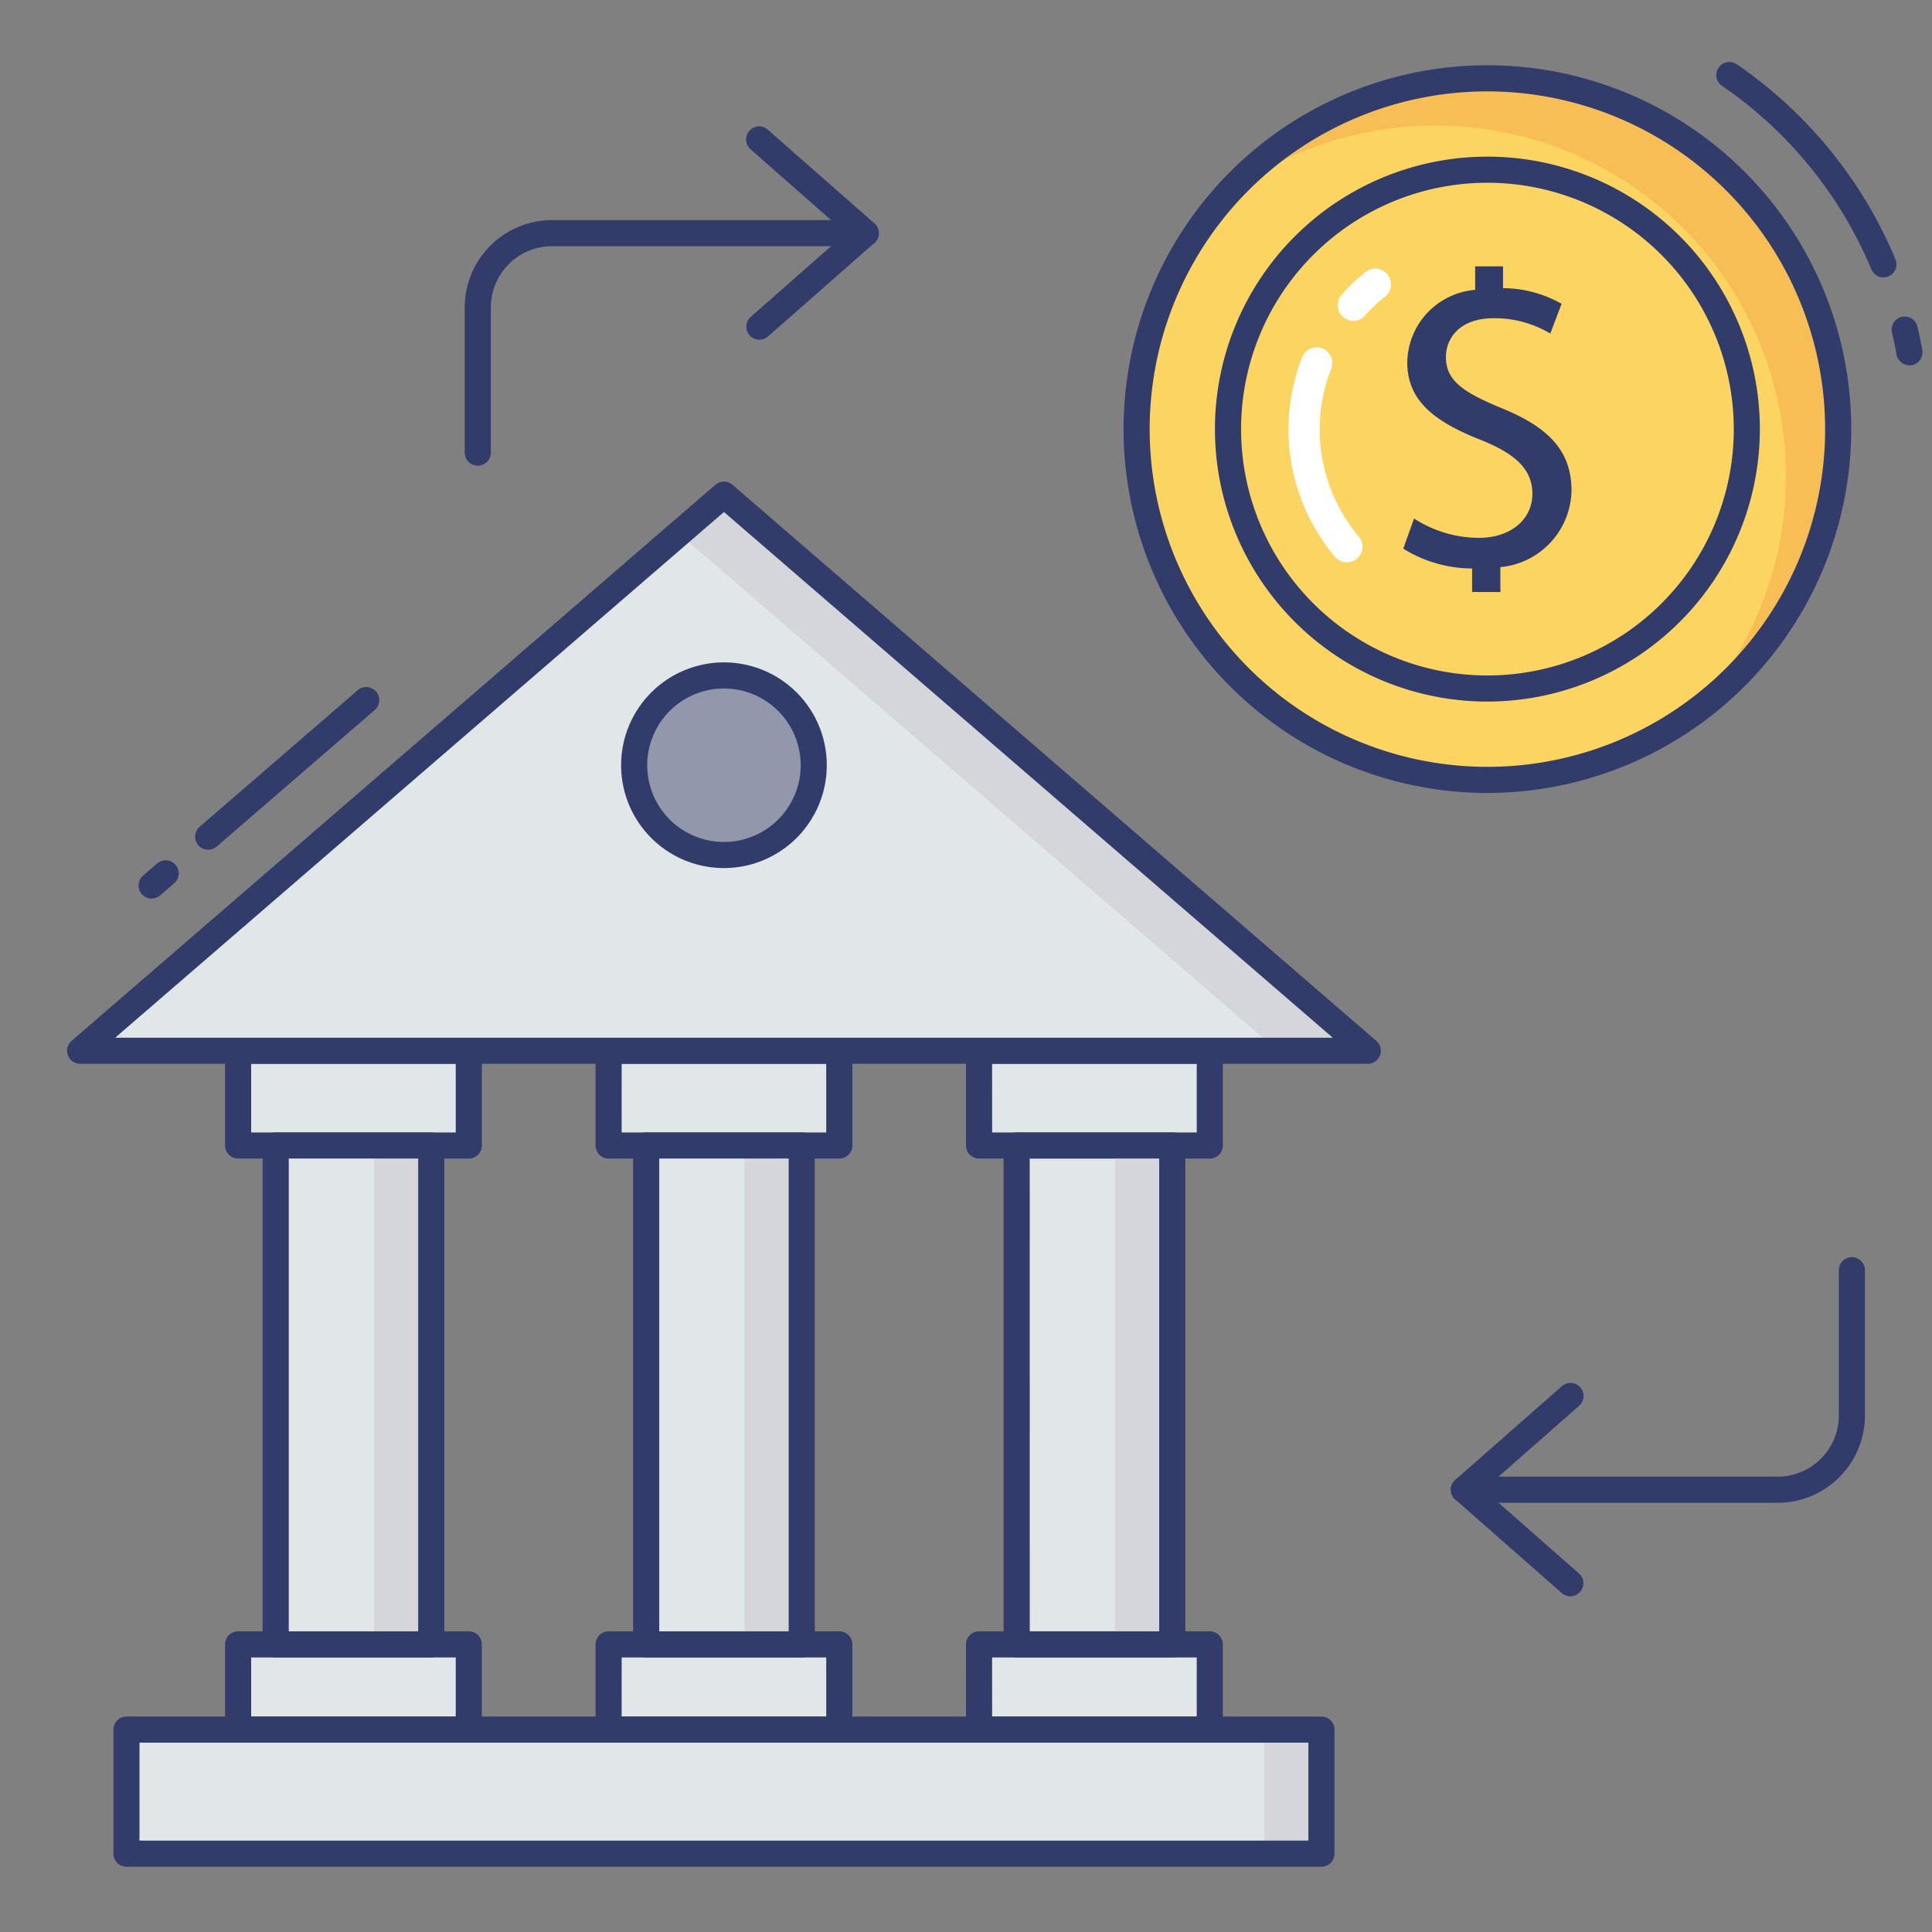 <svg id="color_line" height="512" viewBox="0 0 74 74" width="512" xmlns="http://www.w3.org/2000/svg" data-name="color line"><rect x="0" y="0" width="74" height="74" fill="#808080" stroke="none"/><path d="m4.844 66.248h45.77v4.752h-45.77z" fill="#e1e6e9"/><path d="m9.12 40.246h8.836v3.629h-8.836z" fill="#e1e6e9"/><path d="m17.956 44.375h-8.836a.5.5 0 0 1 -.5-.5v-3.629a.5.5 0 0 1 .5-.5h8.836a.5.5 0 0 1 .5.5v3.629a.5.5 0 0 1 -.5.5zm-8.336-1h7.836v-2.629h-7.836z" fill="#323c6b"/><path d="m9.12 62.984h8.836v3.264h-8.836z" fill="#e1e6e9"/><path d="m17.956 66.748h-8.836a.5.5 0 0 1 -.5-.5v-3.264a.5.5 0 0 1 .5-.5h8.836a.5.5 0 0 1 .5.5v3.263a.5.5 0 0 1 -.5.501zm-8.336-1h7.836v-2.264h-7.836z" fill="#323c6b"/><path d="m23.311 40.246h8.836v3.629h-8.836z" fill="#e1e6e9"/><path d="m32.147 44.375h-8.836a.5.5 0 0 1 -.5-.5v-3.629a.5.5 0 0 1 .5-.5h8.837a.5.5 0 0 1 .5.5v3.629a.5.5 0 0 1 -.501.5zm-8.337-1h7.837v-2.629h-7.836z" fill="#323c6b"/><path d="m23.311 62.984h8.836v3.264h-8.836z" fill="#e1e6e9"/><path d="m32.147 66.748h-8.836a.5.5 0 0 1 -.5-.5v-3.264a.5.5 0 0 1 .5-.5h8.837a.5.5 0 0 1 .5.5v3.263a.5.5 0 0 1 -.501.501zm-8.337-1h7.837v-2.264h-7.836z" fill="#323c6b"/><path d="m24.75 43.875h5.958v19.109h-5.958z" fill="#e1e6e9"/><path d="m38.941 43.875h5.958v19.109h-5.958z" fill="#e1e6e9"/><path d="m10.559 43.875h5.958v19.109h-5.958z" fill="#e1e6e9"/><path d="m37.501 40.246h8.836v3.629h-8.836z" fill="#e1e6e9"/><path d="m46.338 44.375h-8.838a.5.5 0 0 1 -.5-.5v-3.629a.5.5 0 0 1 .5-.5h8.837a.5.5 0 0 1 .5.5v3.629a.5.5 0 0 1 -.499.5zm-8.337-1h7.837v-2.629h-7.838z" fill="#323c6b"/><path d="m37.501 62.984h8.836v3.264h-8.836z" fill="#e1e6e9"/><path d="m46.338 66.748h-8.838a.5.5 0 0 1 -.5-.5v-3.264a.5.5 0 0 1 .5-.5h8.837a.5.5 0 0 1 .5.5v3.263a.5.5 0 0 1 -.499.501zm-8.337-1h7.837v-2.264h-7.838z" fill="#323c6b"/><path d="m5.808 34.417a.5.5 0 0 1 -.326-.879l.531-.458a.5.5 0 1 1 .652.758l-.531.458a.5.5 0 0 1 -.326.121z" fill="#323c6b"/><path d="m7.974 32.546a.5.5 0 0 1 -.327-.878l6.053-5.231a.5.5 0 0 1 .654.757l-6.054 5.231a.5.5 0 0 1 -.326.121z" fill="#323c6b"/><path d="m27.729 18.95-24.661 21.296h49.322z" fill="#e1e6e9"/><path d="m48.43 66.25h2.18v4.75h-2.18z" fill="#d5d6db"/><path d="m28.52 43.88h2.19v19.1h-2.19z" fill="#d5d6db"/><path d="m42.71 43.88h2.19v19.1h-2.19z" fill="#d5d6db"/><path d="m14.33 43.88h2.19v19.1h-2.19z" fill="#d5d6db"/><path d="m52.39 40.25h-3.44l-22.94-19.81 1.72-1.49z" fill="#d5d6db"/><circle cx="27.729" cy="29.31" fill="#9297ab" r="3.439"/><path d="m27.729 33.249a3.939 3.939 0 1 1 3.939-3.939 3.943 3.943 0 0 1 -3.939 3.939zm0-6.878a2.939 2.939 0 1 0 2.939 2.939 2.942 2.942 0 0 0 -2.939-2.939z" fill="#323c6b"/><path d="m72.139 10.625a.5.5 0 0 1 -.461-.307 15.985 15.985 0 0 0 -5.721-7.03.5.5 0 0 1 .566-.825 16.982 16.982 0 0 1 6.077 7.469.5.5 0 0 1 -.461.693z" fill="#323c6b"/><path d="m73.133 13.991a.5.5 0 0 1 -.491-.413q-.075-.423-.174-.837a.5.5 0 0 1 .973-.232q.105.442.186.9a.5.5 0 0 1 -.4.58.5.5 0 0 1 -.094.002z" fill="#323c6b"/><circle cx="56.971" cy="16.436" fill="#fcd462" r="13.436"/><path d="m70.41 16.44a13.407 13.407 0 0 1 -5.5 10.84 13.432 13.432 0 0 0 -17.88-19.87 13.43 13.43 0 0 1 23.38 9.03z" fill="#f7be56"/><g fill="#323c6b"><path d="m56.971 26.872a10.436 10.436 0 1 1 10.436-10.436 10.448 10.448 0 0 1 -10.436 10.436zm0-19.872a9.436 9.436 0 1 0 9.437 9.436 9.446 9.446 0 0 0 -9.437-9.436z"/><path d="m18.3 17.837a.5.5 0 0 1 -.5-.5v-5.562a3.348 3.348 0 0 1 3.346-3.345h12.015a.5.5 0 0 1 0 1h-12.015a2.347 2.347 0 0 0 -2.346 2.345v5.562a.5.5 0 0 1 -.5.5z"/><path d="m29.085 13.012a.5.5 0 0 1 -.33-.875l3.645-3.207-3.645-3.206a.5.5 0 1 1 .66-.751l4.076 3.582a.5.5 0 0 1 0 .751l-4.076 3.582a.5.5 0 0 1 -.33.124z"/><path d="m68.087 57.56h-12.016a.5.5 0 0 1 0-1h12.016a2.347 2.347 0 0 0 2.345-2.345v-5.562a.5.5 0 0 1 1 0v5.563a3.348 3.348 0 0 1 -3.345 3.344z"/><path d="m60.147 61.141a.5.5 0 0 1 -.33-.125l-4.076-3.582a.5.5 0 0 1 0-.751l4.076-3.583a.5.5 0 1 1 .66.751l-3.648 3.209 3.648 3.206a.5.5 0 0 1 -.33.875z"/><path d="m56.385 22.674v-.9a5.02 5.02 0 0 1 -2.637-.759l.413-1.155a4.593 4.593 0 0 0 2.482.741c1.224 0 2.051-.707 2.051-1.689 0-.948-.672-1.534-1.948-2.051-1.758-.689-2.844-1.482-2.844-2.982a2.828 2.828 0 0 1 2.6-2.776v-.9h1.068v.834a4.6 4.6 0 0 1 2.242.6l-.431 1.138a4.166 4.166 0 0 0 -2.172-.586c-1.328 0-1.827.793-1.827 1.482 0 .9.638 1.345 2.138 1.965 1.776.724 2.672 1.62 2.672 3.155a3 3 0 0 1 -2.724 2.931v.955z"/><path d="m56.971 30.372a13.936 13.936 0 1 1 13.936-13.936 13.951 13.951 0 0 1 -13.936 13.936zm0-26.872a12.936 12.936 0 1 0 12.936 12.936 12.95 12.95 0 0 0 -12.936-12.936z"/><path d="m30.708 63.484h-5.958a.5.5 0 0 1 -.5-.5v-19.109a.5.5 0 0 1 .5-.5h5.958a.5.5 0 0 1 .5.5v19.109a.5.5 0 0 1 -.5.5zm-5.458-1h4.958v-18.109h-4.958z"/><path d="m44.9 63.484h-5.96a.5.5 0 0 1 -.5-.5v-19.109a.5.5 0 0 1 .5-.5h5.96a.5.5 0 0 1 .5.5v19.109a.5.5 0 0 1 -.5.5zm-5.458-1h4.958v-18.109h-4.96z"/><path d="m16.518 63.484h-5.958a.5.5 0 0 1 -.5-.5v-19.109a.5.5 0 0 1 .5-.5h5.958a.5.5 0 0 1 .5.5v19.109a.5.5 0 0 1 -.5.5zm-5.458-1h4.958v-18.109h-4.958z"/><path d="m50.614 71.5h-45.77a.5.5 0 0 1 -.5-.5v-4.752a.5.5 0 0 1 .5-.5h45.77a.5.5 0 0 1 .5.5v4.752a.5.5 0 0 1 -.5.5zm-45.271-1h44.771v-3.752h-44.77z"/><path d="m52.39 40.746h-49.322a.5.5 0 0 1 -.327-.878l24.66-21.3a.5.5 0 0 1 .654 0l24.661 21.3a.5.5 0 0 1 -.327.878zm-47.978-1h46.634l-23.317-20.135z"/></g><path d="m51.588 21.538a.6.6 0 0 1 -.46-.215 7.578 7.578 0 0 1 -1.243-7.667.6.6 0 0 1 1.115.439 6.37 6.37 0 0 0 1.046 6.458.6.6 0 0 1 -.46.985z" fill="#fff"/><path d="m51.84 12.288a.6.6 0 0 1 -.449-1 6.776 6.776 0 0 1 .93-.881.6.6 0 0 1 .734.949 5.566 5.566 0 0 0 -.766.728.6.6 0 0 1 -.449.204z" fill="#fff"/></svg>